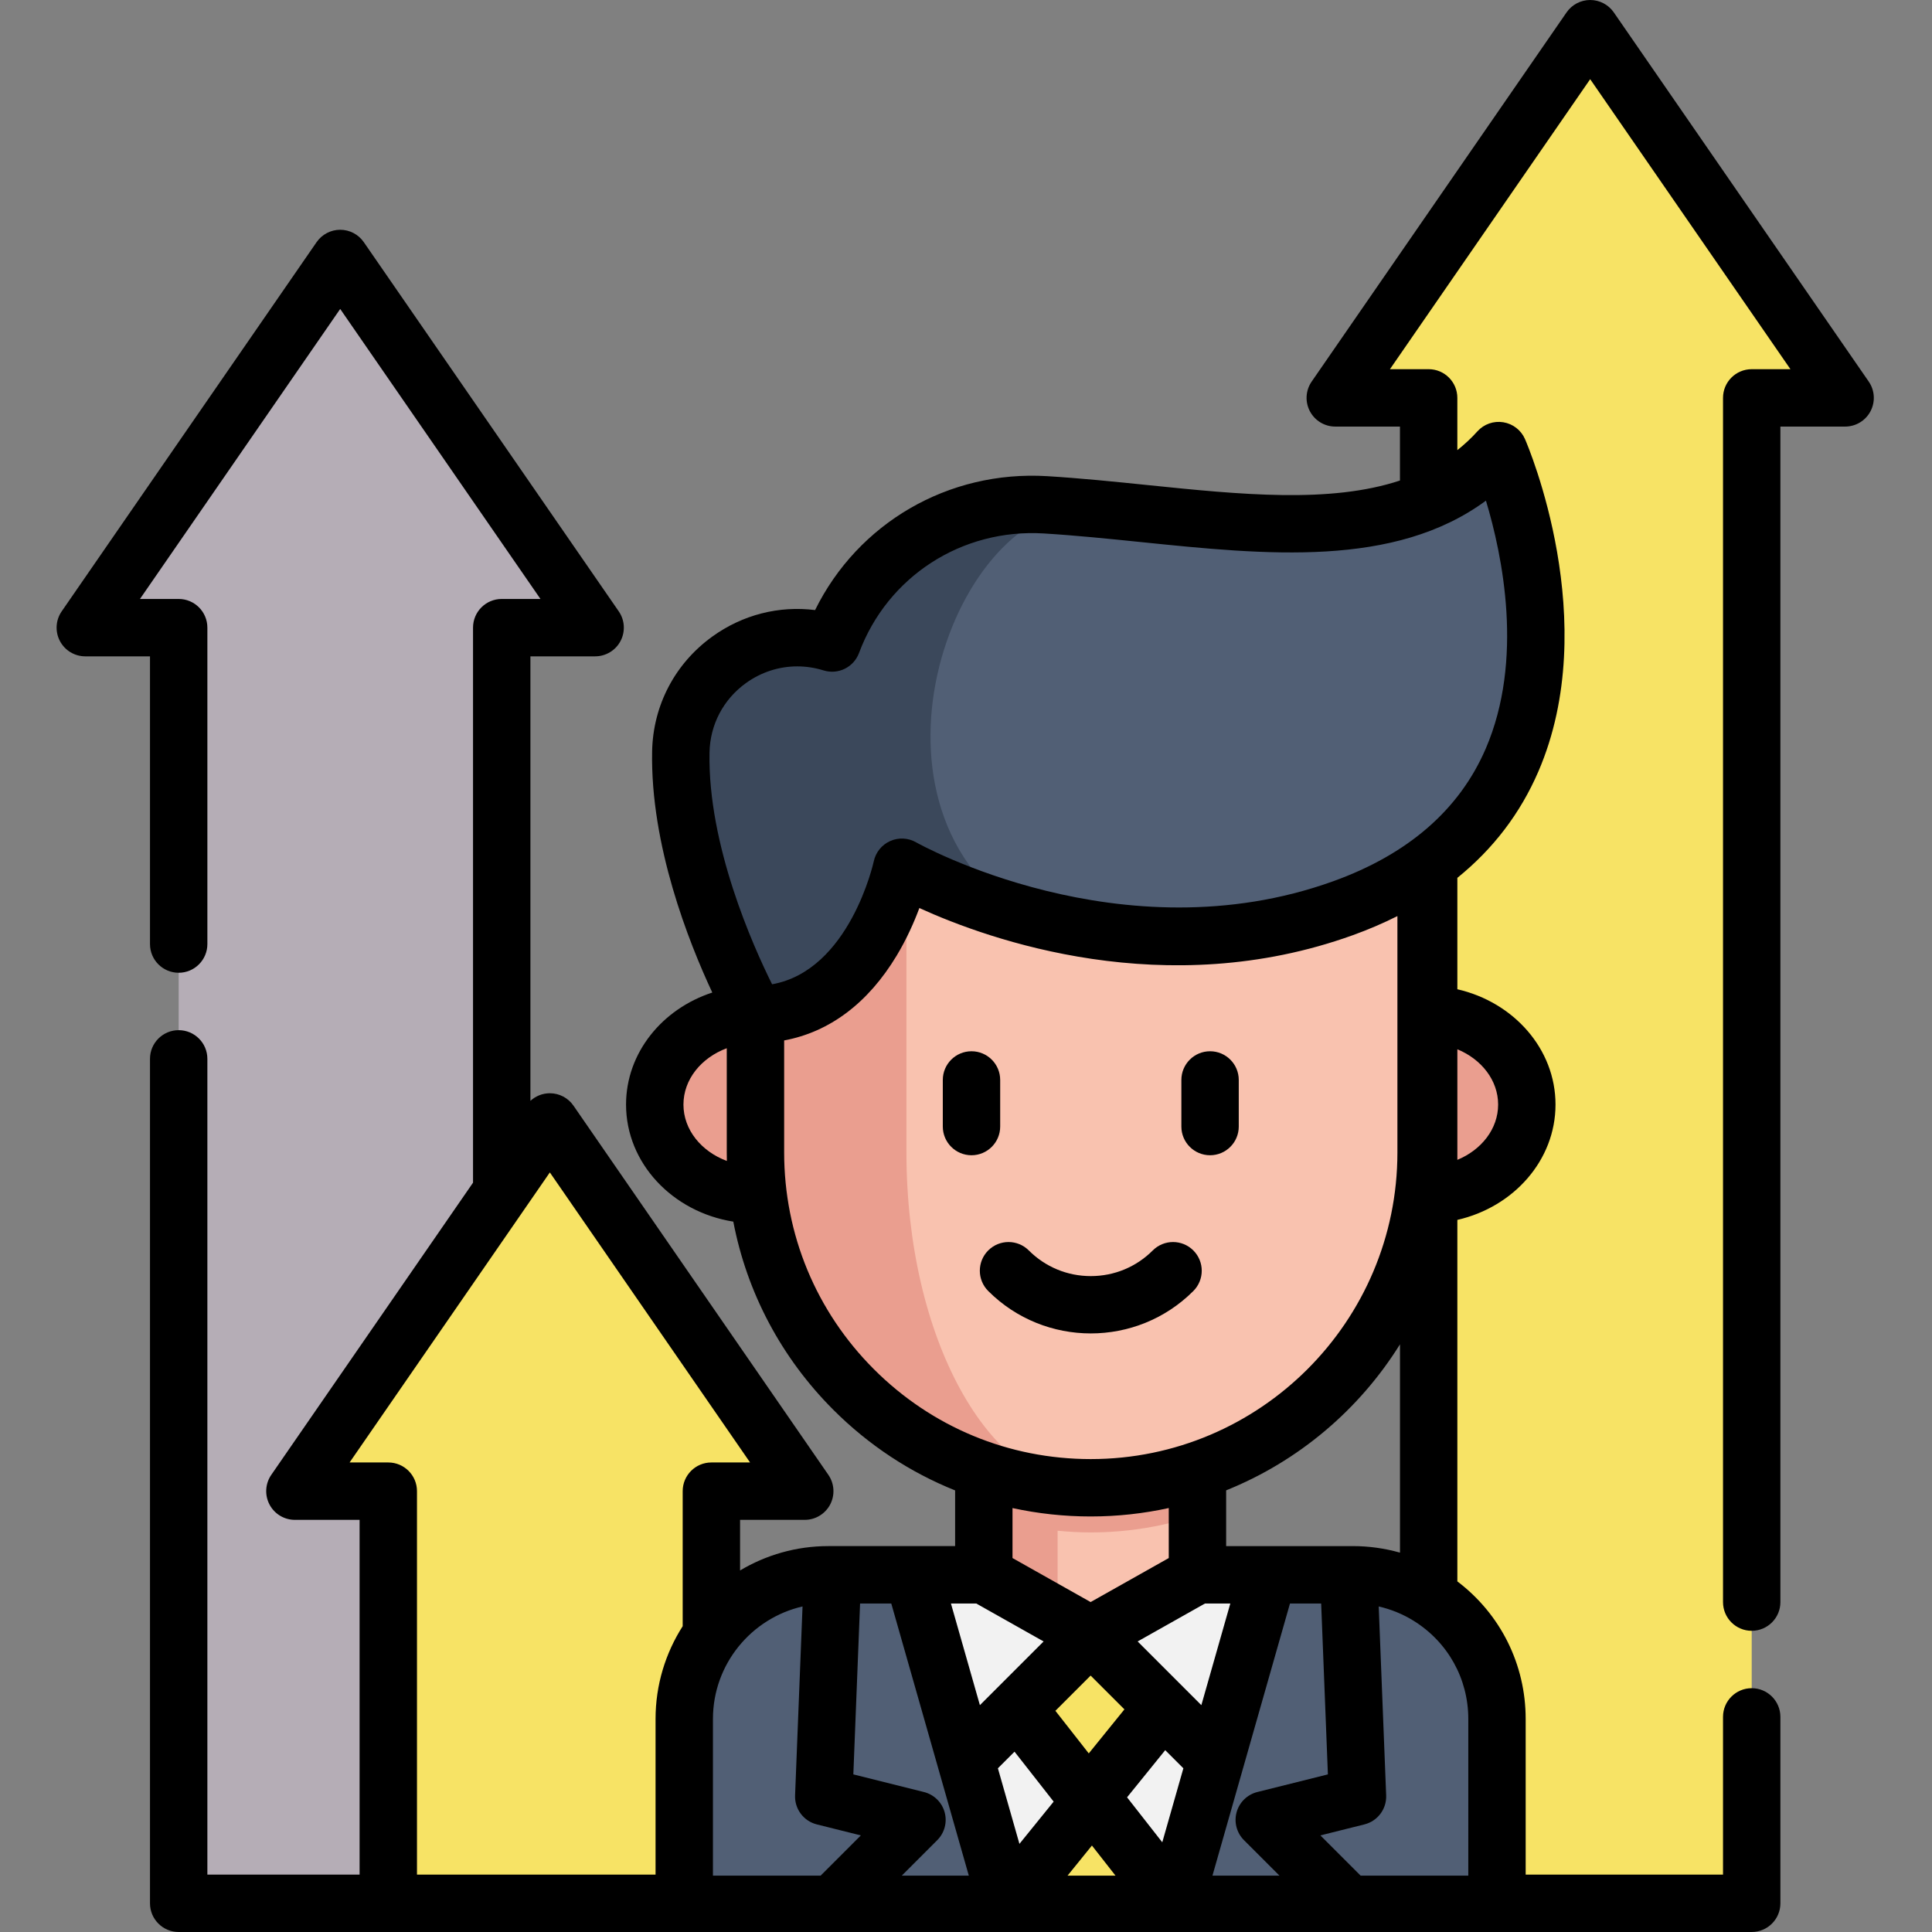 <?xml version="1.0"?>
<svg xmlns="http://www.w3.org/2000/svg" height="512px" viewBox="-15 0 512 512" width="512px" class=""><rect x="-15" y="0" width="512" height="512" fill="#808080" stroke="none"/><g><g><path d="m142.719 166.34-67.559-97.844-67.559 97.844h24.75v338.059h85.617v-338.059zm0 0" fill="#79bbe8" data-original="#B5ADB6" class="" style="fill:#B5ADB6" data-old_color="#79bbe8"/><path d="m198.27 395.168-67.559-97.84-67.559 97.84h24.75v109.23h85.617v-109.23zm0 0" fill="#f74866" data-original="#FFC627" class="active-path" style="fill:#F7E365" data-old_color="#f74866"/><path d="m473.977 105.445-67.559-97.84-67.559 97.84h24.75v398.953h85.613v-398.953zm0 0" fill="#ffc627" data-original="#FFC627" class="active-path" style="fill:#F7E365" data-old_color="#ffc627"/><path d="m302.336 417.34h41.168c21.105 0 38.215 17.105 38.215 38.215v49.113h-215.387v-49.113c0-21.109 17.109-38.215 38.215-38.215h41.168" fill="#515f75" data-original="#515F75" class=""/><path d="m226.938 417.34 24.879 87.328h44.422l24.883-87.328" fill="#f2f2f2" data-original="#F2F2F2" class=""/><path d="m302.336 368.273v49.07l-28.309 15.949-8.746-4.926-19.562-11.023v-49.098l19.562.004zm0 0" fill="#f9c2af" data-original="#F9C2AF" class=""/><path d="m251.973 504.668 22.496-27.789 21.77 27.789" fill="#f74866" data-original="#FFC627" class="active-path" style="fill:#F7E365" data-old_color="#f74866"/><path d="m265.281 368.25-19.562-.008v49.102l19.562 11.023v-22.703c2.891.281 5.82.445 8.785.445 9.883 0 19.395-1.613 28.27-4.594v-33.242zm0 0" fill="#ea9e8f" data-original="#EA9E8F" class=""/><path d="m185.207 316.613c-14.742 0-26.691-10.695-26.691-23.891 0-13.195 11.949-23.891 26.691-23.891h177.727c14.738 0 26.688 10.695 26.688 23.891 0 13.195-11.949 23.891-26.688 23.891" fill="#ea9e8f" data-original="#EA9E8F" class=""/><path d="m362.934 216.543v88.867c0 49.078-39.789 88.863-88.867 88.863-49.074 0-88.863-39.785-88.863-88.863v-88.867" fill="#f9c2af" data-original="#F9C2AF" class=""/><path d="m273.438 394.27c-24.289-.164-46.258-10.078-62.207-26.023-16.082-16.086-26.027-38.297-26.027-62.836v-88.867h40.012v88.867c0 24.539 5.465 46.75 14.305 62.836 8.707 15.832 20.676 25.715 33.918 26.023zm0 0" fill="#ea9e8f" data-original="#EA9E8F" class=""/><path d="m340.906 240.688c-32.199 11.605-63.371 7.699-85.422 1.551 0 0-.008 0-.008-.008-19.199-5.348-31.473-12.406-31.473-12.406s-8.105 39.004-38.801 39.004c0 0-20.418-36.121-19.777-69.543.332-17.328 14.621-30.293 30.863-30.293 3.035 0 6.137.449 9.227 1.414 8.699-23.359 31.68-38.145 56.562-36.633 3.875.242 7.773.551 11.688.906.75.059 1.504.129 2.254.199.078.008.152.016.23.023 40.613 3.812 81.754 11.238 105.926-15.5 0 0 39.949 92.027-41.27 121.285zm0 0" fill="#515f75" data-original="#515F75" class=""/><path d="m262.078 133.777c3.875.238 7.773.547 11.688.902-35.836-1.512-64.305 77.406-18.289 107.555-19.199-5.352-31.473-12.406-31.473-12.406s-8.105 39-38.801 39c0 0-20.418-36.121-19.777-69.539.332-17.332 14.621-30.293 30.863-30.293 3.035 0 6.137.449 9.227 1.41 8.699-23.359 31.68-38.145 56.562-36.629zm0 0" fill="#3b485b" data-original="#3B485B" class=""/><path d="m254.551 452.77 18.887 24.109 19.516-24.109-18.926-19.477z" fill="#f74866" data-original="#FFC627" class="active-path" style="fill:#F7E365" data-old_color="#f74866"/><path d="m276.266 134.91c-.082-.016-.16-.023-.246-.027.078.008.156.012.23.023zm0 0" fill="#f4af9d" data-original="#F4AF9D"/><path d="m480.234 101.121-67.562-97.84c-1.422-2.055-3.758-3.281-6.258-3.281s-4.836 1.227-6.258 3.285l-67.551 97.836c-1.609 2.328-1.793 5.352-.477 7.855 1.312 2.5 3.906 4.07 6.73 4.07h17.145v14.297c-18.574 6.141-42.266 3.727-66.926 1.199-8.703-.891-17.703-1.812-26.543-2.352-26.246-1.598-50.184 12.461-61.527 35.484-9.57-1.199-19.211 1.23-27.238 7.023-9.902 7.145-15.715 18.242-15.949 30.438-.473 24.809 9.652 50.441 15.945 63.898-13.301 4.336-22.855 16.004-22.855 29.688 0 15.527 12.305 28.461 28.426 31.023 3.598 18.785 12.699 36.059 26.52 49.879 9.367 9.367 20.324 16.562 32.262 21.352v14.754h-33.574c-8.551 0-16.559 2.363-23.418 6.461v-13.414h17.145c2.824 0 5.418-1.566 6.734-4.07 1.312-2.504 1.129-5.527-.477-7.855l-67.555-97.848c-1.418-2.055-3.758-3.281-6.258-3.281-1.93 0-3.758.738-5.148 2.016v-117.801h17.156c2.824 0 5.418-1.566 6.73-4.07 1.312-2.504 1.133-5.527-.477-7.855l-67.562-97.836c-1.418-2.055-3.758-3.285-6.258-3.285-2.496 0-4.836 1.23-6.258 3.285l-67.551 97.84c-1.605 2.324-1.789 5.348-.477 7.852 1.312 2.504 3.906 4.07 6.734 4.07h17.145v76.25c0 4.199 3.402 7.605 7.602 7.605 4.199 0 7.605-3.406 7.605-7.605v-83.852c0-4.203-3.406-7.605-7.605-7.605h-10.258l53.062-76.852 53.074 76.852h-10.27c-4.199 0-7.602 3.402-7.602 7.605v147.086l-53.465 77.43c-1.605 2.324-1.789 5.352-.477 7.855 1.316 2.504 3.906 4.07 6.734 4.07h17.145v94.016h-40.34v-216.188c0-4.199-3.406-7.602-7.605-7.602-4.199 0-7.602 3.402-7.602 7.602v223.789c0 4.199 3.402 7.605 7.602 7.605h416.867c4.199 0 7.605-3.406 7.605-7.605v-49.402c0-4.199-3.406-7.605-7.605-7.605s-7.602 3.406-7.602 7.605v41.801h-52.297v-41.246c0-14.504-6.707-27.832-18.105-36.461v-95.801c14.918-3.41 26.012-15.816 26.012-30.562s-11.094-27.148-26.012-30.562v-29.523c9.477-7.656 16.664-17.059 21.461-28.164 17.117-39.633-2.676-86.137-3.527-88.094-1.027-2.371-3.191-4.059-5.742-4.477-2.555-.422-5.141.484-6.871 2.402-1.668 1.848-3.449 3.496-5.324 4.984v-13.848c0-4.199-3.402-7.605-7.602-7.605h-10.258l53.062-76.852 53.07 76.852h-10.266c-4.199 0-7.602 3.406-7.602 7.605v319.133c0 4.199 3.402 7.605 7.602 7.605s7.605-3.406 7.605-7.605v-311.527h17.152c2.828 0 5.422-1.57 6.734-4.07 1.312-2.504 1.133-5.531-.477-7.855zm-314.113 191.602c0-6.676 4.73-12.418 11.48-14.93v27.613c0 .754.012 1.508.027 2.258-6.762-2.508-11.508-8.258-11.508-14.941zm26.688 12.684v-29.68c12.039-2.242 22.246-9.887 29.82-22.48 2.676-4.453 4.633-8.895 6.012-12.605 18.605 8.469 65.211 25.082 114.844 7.203 4.176-1.504 8.117-3.203 11.844-5.07v62.633c0 44.809-36.453 81.266-81.262 81.266-21.703 0-42.109-8.453-57.457-23.801s-23.801-35.754-23.801-57.465zm150.695 104.324h-33.562v-14.773c19.148-7.699 35.273-21.367 46.066-38.695v55.203c-4.043-1.145-8.246-1.734-12.504-1.734zm-6.598 60.5-18.707 4.676c-2.656.664-4.75 2.707-5.484 5.348-.73 2.641.016 5.469 1.953 7.406l9.406 9.406h-17.762l20.547-72.125h8.262zm-101.57 10.023c-.73-2.641-2.828-4.684-5.484-5.348l-18.707-4.676 1.785-45.289h8.266l20.551 72.125h-17.77l9.406-9.406c1.938-1.938 2.684-4.766 1.953-7.406zm8.379-55.312 17.852 10.059-16.883 16.883-7.676-26.941zm60.629 0h6.703l-7.676 26.941-16.883-16.883zm-30.316 19.105 8.957 8.953-9.449 11.672-8.844-11.289zm-20.168 20.168 10.367 13.234-9.066 11.195-5.707-20.027zm39.938-.402 4.809 4.805-5.59 19.609-9.332-11.918zm-19.426 25.273 6.25 7.98h-12.711zm-.305-87.207c7.094 0 14.008-.777 20.668-2.234v13.254l-20.707 11.664-20.703-11.664v-13.246c6.738 1.469 13.684 2.227 20.742 2.227zm-178.562 94.914v-101.621c0-4.199-3.406-7.602-7.605-7.602h-10.254l53.07-76.863 53.062 76.863h-10.258c-4.199 0-7.602 3.402-7.602 7.602v35.785c-4.543 7.109-7.191 15.547-7.191 24.59v41.246zm78.434-41.246c0-14.516 10.16-26.695 23.742-29.82l-1.977 50.078c-.141 3.602 2.262 6.805 5.754 7.68l11.676 2.918-10.664 10.664h-28.531zm200.176 41.52h-28.531l-10.664-10.664 11.676-2.918c3.492-.875 5.895-4.078 5.754-7.68l-1.977-50.074c3.254.746 6.375 2.012 9.234 3.785 9.086 5.629 14.508 15.359 14.508 26.031zm7.906-204.344c0 6.449-4.426 12.016-10.805 14.652v-29.305c6.379 2.637 10.805 8.207 10.805 14.652zm-3.23-160.043c4.398 14.598 10.098 42.211-.074 65.766-6.973 16.141-20.562 27.949-40.387 35.09-56.074 20.207-110.008-10-110.539-10.301-2.109-1.215-4.672-1.336-6.891-.344s-3.836 2.992-4.34 5.371c-.066.309-6.398 28.926-26.945 32.582-5.07-10.176-17.055-36.91-16.586-61.414.141-7.371 3.656-14.078 9.645-18.398 4.051-2.922 8.781-4.434 13.602-4.434 2.328 0 4.68.352 6.984 1.07 3.855 1.199 7.977-.824 9.387-4.609 7.547-20.277 27.227-33.008 48.969-31.688 8.523.52 17.363 1.426 25.914 2.301 33 3.379 66.988 6.863 91.262-10.992zm0 0" data-original="#000000" class=""/><path d="m305.68 306.152c4.199 0 7.605-3.406 7.605-7.605v-12.348c0-4.199-3.406-7.605-7.605-7.605-4.199 0-7.605 3.406-7.605 7.605v12.348c0 4.199 3.406 7.605 7.605 7.605zm0 0" data-original="#000000" class=""/><path d="m250.059 298.547v-12.348c0-4.199-3.402-7.605-7.602-7.605s-7.605 3.406-7.605 7.605v12.348c0 4.199 3.406 7.605 7.605 7.605s7.602-3.406 7.602-7.605zm0 0" data-original="#000000" class=""/><path d="m301.246 331.379c-2.969-2.969-7.785-2.969-10.754 0-4.387 4.387-10.219 6.801-16.426 6.801-6.203 0-12.035-2.414-16.422-6.801-2.969-2.969-7.785-2.969-10.754 0s-2.969 7.785 0 10.754c7.492 7.492 17.336 11.238 27.176 11.238 9.844 0 19.688-3.746 27.18-11.238 2.969-2.969 2.969-7.785 0-10.754zm0 0" data-original="#000000" class=""/></g></g> </svg>
